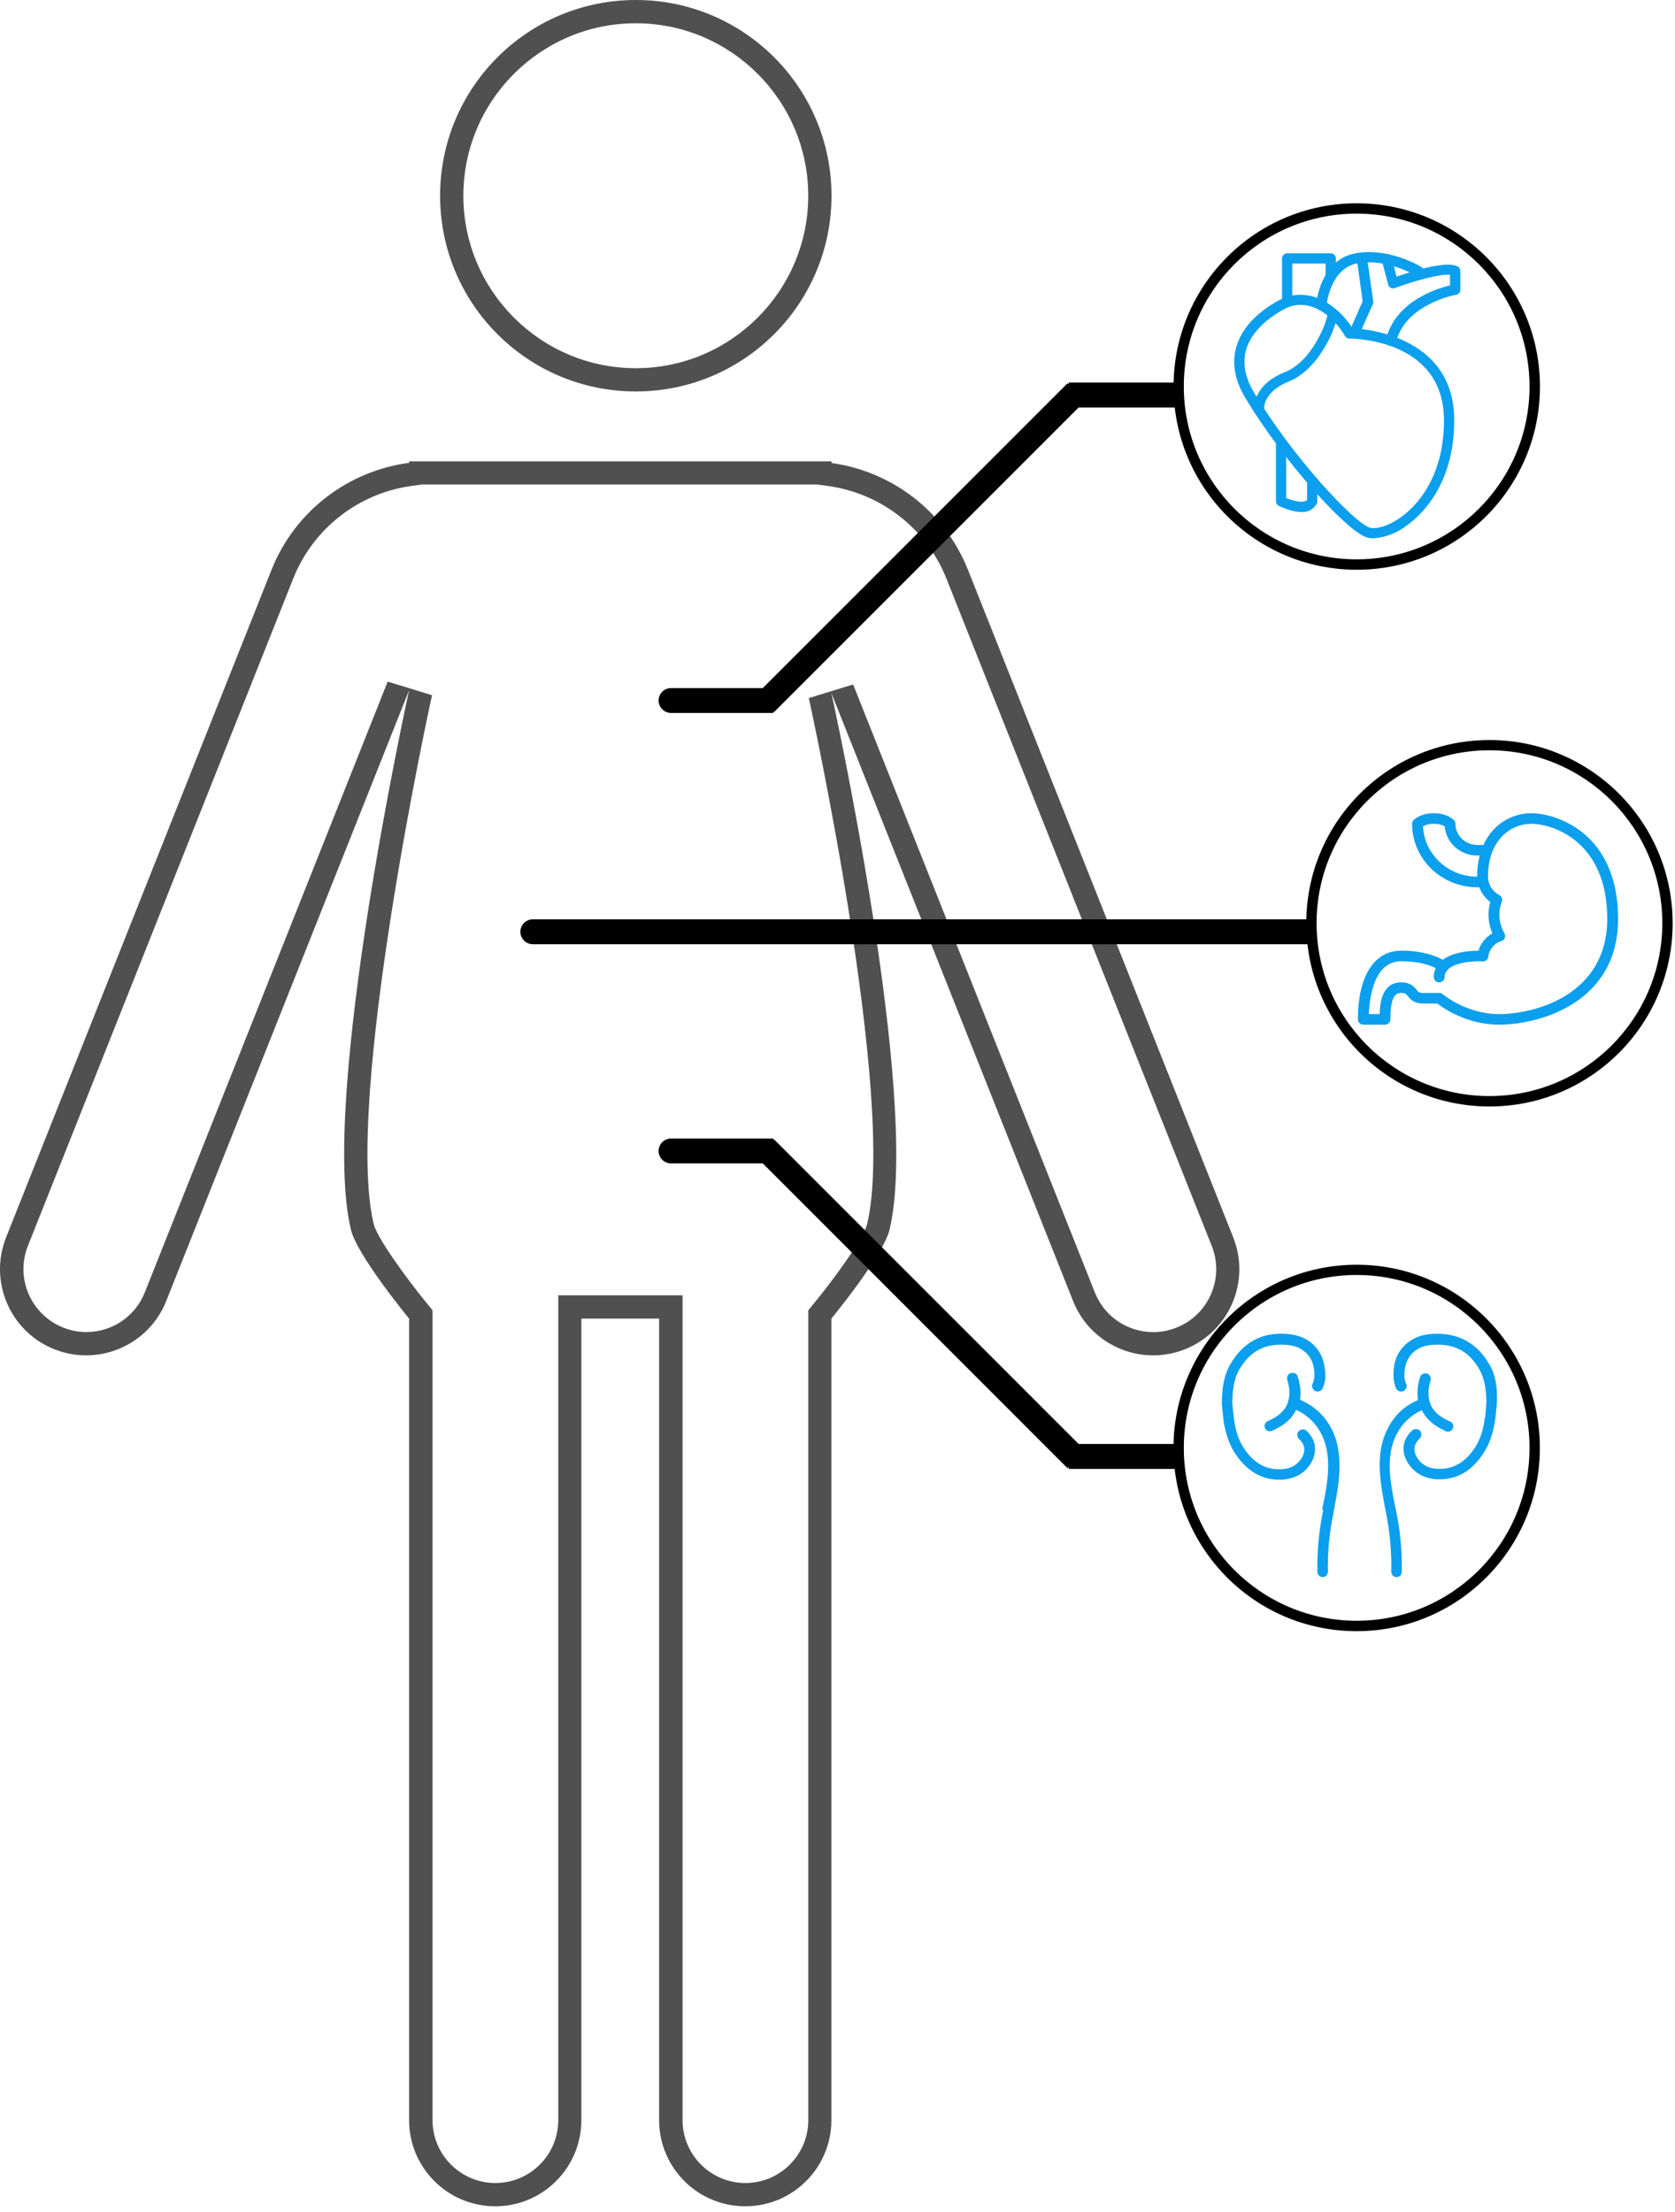 <svg width="206" height="272" viewBox="0 0 206 272" fill="none" xmlns="http://www.w3.org/2000/svg">
<path d="M100.574 59.589L101.869 59.767C108.399 60.676 113.964 65.039 116.396 71.147L149.026 153.203C149.791 155.119 149.763 157.222 148.94 159.125C148.118 161.028 146.616 162.487 144.692 163.252C143.776 163.617 142.811 163.803 141.838 163.803C138.648 163.803 135.822 161.886 134.649 158.925L104.923 84.165L99.473 85.839C99.58 86.332 110.316 135.228 106.64 150.542C106.268 152.101 102.934 156.836 100.059 160.327L99.408 161.121V162.143V260.707C99.408 264.97 95.939 268.439 91.676 268.439C87.413 268.439 83.944 264.97 83.944 260.707V162.143V159.282H81.083H71.52H68.659V162.143V260.707C68.659 264.97 65.19 268.439 60.927 268.439C56.664 268.439 53.195 264.97 53.195 260.707V162.143V161.113L52.544 160.319C49.676 156.829 46.343 152.101 45.964 150.535C42.266 135.142 53.016 85.982 53.131 85.488L47.68 83.815L17.811 158.918C16.631 161.879 13.812 163.796 10.622 163.796C9.642 163.796 8.684 163.61 7.768 163.245C5.852 162.48 4.342 161.013 3.52 159.118C2.697 157.222 2.676 155.119 3.434 153.195L36.064 71.14C38.511 64.982 44.125 60.611 50.713 59.739L51.943 59.574H100.574V59.589ZM102.262 56.728H50.312V56.914C42.952 57.886 36.322 62.707 33.382 70.096L0.752 152.151C-1.408 157.587 1.245 163.753 6.681 165.913C7.969 166.421 9.292 166.664 10.594 166.664C14.807 166.664 18.791 164.132 20.443 159.983L50.312 84.88C50.312 84.88 39.262 134.999 43.16 151.214C43.925 154.39 50.312 162.143 50.312 162.143V260.707C50.312 266.558 55.055 271.3 60.906 271.3C66.756 271.3 71.499 266.558 71.499 260.707V162.143H81.062V260.707C81.062 266.558 85.804 271.3 91.655 271.3C97.506 271.3 102.248 266.558 102.248 260.707V162.143C102.248 162.143 108.635 154.39 109.4 151.214C113.277 135.078 102.248 85.224 102.248 85.224L131.974 159.983C133.627 164.139 137.611 166.664 141.823 166.664C143.125 166.664 144.448 166.421 145.736 165.913C151.172 163.753 153.833 157.587 151.665 152.151L119.057 70.096C116.138 62.75 109.572 57.951 102.269 56.935V56.728H102.262Z" fill="#505050"/>
<path d="M78.193 2.861C89.888 2.861 99.401 12.374 99.401 24.069C99.401 35.763 89.888 45.276 78.193 45.276C66.499 45.276 56.986 35.763 56.986 24.069C56.986 12.374 66.506 2.861 78.193 2.861ZM78.193 -3.05176e-05C64.904 -3.05176e-05 54.125 10.772 54.125 24.069C54.125 37.365 64.897 48.137 78.193 48.137C91.49 48.137 102.262 37.365 102.262 24.069C102.262 10.772 91.49 -3.05176e-05 78.193 -3.05176e-05Z" fill="#505050"/>
<path d="M95.12 87.67H82.53C81.69 87.67 81 86.99 81 86.14C81 85.29 81.69 84.61 82.53 84.61H95.11V87.67H95.12Z" fill="black"/>
<path d="M131.288 47.132L93.019 85.4L95.19 87.571L133.458 49.303L131.288 47.132Z" fill="black"/>
<path d="M145.55 47.04H131.43V50.11H145.55V47.04Z" fill="black"/>
<path d="M166.85 25C154.41 25 144.33 35.08 144.33 47.53C144.33 59.98 154.41 70.06 166.86 70.06C179.31 70.06 189.39 59.98 189.39 47.53C189.39 35.08 179.29 25 166.85 25ZM166.85 68.78C155.11 68.78 145.59 59.26 145.59 47.52C145.59 35.78 155.11 26.27 166.85 26.27C178.59 26.27 188.11 35.79 188.11 47.53C188.11 59.27 178.59 68.78 166.85 68.78Z" fill="black"/>
<path d="M160.041 62.955C159.706 62.951 159.373 62.911 159.048 62.836C158.435 62.693 157.84 62.482 157.275 62.207C157.17 62.156 157.081 62.076 157.019 61.977C156.957 61.878 156.924 61.764 156.923 61.647V54.732C156.923 54.565 156.989 54.406 157.107 54.288C157.225 54.17 157.385 54.103 157.551 54.103C157.718 54.103 157.878 54.17 157.996 54.288C158.114 54.406 158.18 54.565 158.18 54.732V61.239C159.016 61.591 160.336 61.949 160.751 61.465V59.346C160.751 59.18 160.817 59.02 160.935 58.902C161.053 58.784 161.213 58.718 161.38 58.718C161.547 58.718 161.707 58.784 161.824 58.902C161.942 59.02 162.009 59.18 162.009 59.346V61.647C162.01 61.745 161.988 61.842 161.946 61.93C161.765 62.27 161.487 62.549 161.148 62.731C160.809 62.913 160.424 62.991 160.041 62.955V62.955Z" fill="#0B9FEE"/>
<path d="M168.93 66.199C168.634 66.204 168.339 66.162 168.056 66.073C165.542 65.231 157.866 56.775 153.17 48.948C151.799 46.673 151.447 44.472 152.126 42.417C153.383 38.538 157.872 36.639 158.061 36.557H158.105C161.927 35.269 165.07 38.324 166.327 40.355C168.421 40.468 178.85 41.549 178.85 51.67C178.85 59.56 174.821 63.313 173.086 64.564C171.894 65.511 170.447 66.08 168.93 66.199ZM158.526 37.727C158.218 37.865 154.37 39.613 153.314 42.819C152.761 44.51 153.075 46.352 154.245 48.301C158.972 56.184 166.447 64.212 168.452 64.879C169.024 65.067 170.527 64.879 172.344 63.558C173.922 62.427 177.587 58.994 177.587 51.689C177.587 41.712 166.434 41.631 165.957 41.631C165.846 41.63 165.738 41.599 165.643 41.543C165.548 41.487 165.47 41.406 165.416 41.31C165.296 41.084 162.555 36.407 158.526 37.727Z" fill="#0B9FEE"/>
<path d="M162.493 38.173H162.436C162.271 38.159 162.119 38.08 162.012 37.954C161.905 37.828 161.852 37.665 161.864 37.501C161.864 37.274 162.354 32.019 166.604 31.17C170.621 30.365 174.544 32.672 174.707 32.773C174.791 32.807 174.865 32.859 174.927 32.925C174.988 32.99 175.035 33.068 175.064 33.153C175.092 33.239 175.102 33.329 175.093 33.418C175.084 33.508 175.056 33.594 175.011 33.672C174.965 33.749 174.904 33.816 174.83 33.868C174.757 33.92 174.673 33.955 174.585 33.972C174.497 33.989 174.406 33.986 174.318 33.965C174.231 33.944 174.149 33.904 174.079 33.848C174.041 33.848 170.401 31.692 166.868 32.396C163.543 33.062 163.14 37.551 163.134 37.595C163.121 37.755 163.048 37.904 162.928 38.012C162.809 38.119 162.653 38.177 162.493 38.173V38.173Z" fill="#0B9FEE"/>
<path d="M166.535 41.624C166.448 41.623 166.362 41.604 166.283 41.568C166.208 41.535 166.14 41.487 166.083 41.427C166.026 41.367 165.981 41.297 165.951 41.219C165.921 41.142 165.907 41.06 165.909 40.978C165.911 40.895 165.929 40.814 165.963 40.738L167.585 37.048L166.868 31.868C166.845 31.701 166.889 31.532 166.99 31.398C167.091 31.263 167.242 31.174 167.409 31.151C167.575 31.128 167.745 31.172 167.879 31.273C168.013 31.374 168.102 31.525 168.125 31.692L168.892 37.048C168.909 37.166 168.891 37.285 168.842 37.394L167.126 41.247C167.076 41.362 166.993 41.459 166.888 41.526C166.783 41.593 166.66 41.627 166.535 41.624Z" fill="#0B9FEE"/>
<path d="M171.074 42.542C170.977 42.545 170.881 42.526 170.793 42.485C170.704 42.444 170.627 42.384 170.566 42.309C170.505 42.233 170.463 42.145 170.442 42.05C170.421 41.955 170.422 41.857 170.445 41.763C171.602 37.067 176.669 35.476 178.329 35.099V33.785C177.128 33.672 174.041 34.489 171.52 35.432C171.44 35.457 171.355 35.466 171.271 35.457C171.187 35.449 171.106 35.424 171.032 35.383C170.958 35.343 170.893 35.288 170.841 35.222C170.789 35.156 170.75 35.08 170.728 34.998L169.942 32.025C169.921 31.945 169.917 31.861 169.928 31.779C169.94 31.698 169.967 31.619 170.009 31.547C170.051 31.476 170.107 31.414 170.173 31.364C170.239 31.315 170.315 31.279 170.395 31.258C170.475 31.237 170.558 31.232 170.64 31.244C170.722 31.256 170.801 31.283 170.872 31.325C170.944 31.367 171.006 31.423 171.056 31.489C171.105 31.555 171.141 31.631 171.162 31.711L171.753 34.018C173.57 33.389 177.8 32.019 179.259 32.761C179.364 32.813 179.451 32.894 179.513 32.994C179.574 33.094 179.606 33.209 179.605 33.326V35.621C179.607 35.771 179.556 35.916 179.46 36.032C179.364 36.147 179.231 36.224 179.083 36.249C179.02 36.249 172.847 37.368 171.684 42.084C171.646 42.216 171.567 42.333 171.456 42.416C171.346 42.499 171.212 42.543 171.074 42.542Z" fill="#0B9FEE"/>
<path d="M158.299 37.771C158.133 37.771 157.973 37.705 157.855 37.587C157.737 37.469 157.671 37.309 157.671 37.142V31.78C157.671 31.613 157.737 31.453 157.855 31.335C157.973 31.217 158.133 31.151 158.299 31.151H163.662C163.829 31.151 163.989 31.217 164.106 31.335C164.224 31.453 164.291 31.613 164.291 31.78V34.005C164.291 34.172 164.224 34.332 164.106 34.45C163.989 34.568 163.829 34.634 163.662 34.634C163.495 34.634 163.335 34.568 163.217 34.45C163.099 34.332 163.033 34.172 163.033 34.005V32.408H158.928V37.142C158.928 37.309 158.862 37.469 158.744 37.587C158.626 37.705 158.466 37.771 158.299 37.771V37.771Z" fill="#0B9FEE"/>
<path d="M154.873 51.111C154.723 51.113 154.576 51.061 154.461 50.964C154.345 50.867 154.269 50.732 154.245 50.583C154.245 50.451 153.817 47.44 158.061 45.742C161.411 44.397 163.253 39.456 163.253 38.632C163.238 38.486 163.274 38.338 163.356 38.216C163.439 38.093 163.561 38.004 163.703 37.962C163.844 37.921 163.996 37.931 164.131 37.99C164.266 38.05 164.376 38.154 164.441 38.286C164.793 39.261 162.555 45.29 158.507 46.912C155.232 48.225 155.458 50.313 155.47 50.407C155.493 50.567 155.452 50.73 155.357 50.861C155.262 50.992 155.12 51.082 154.961 51.111H154.873Z" fill="#0B9FEE"/>
<path d="M95.12 140H82.53C81.69 140 81 140.69 81 141.53C81 142.38 81.69 143.06 82.53 143.06H95.11V140H95.12Z" fill="black"/>
<path d="M133.461 178.368L95.192 140.1L93.022 142.27L131.29 180.539L133.461 178.368Z" fill="black"/>
<path d="M145.55 177.56H131.43V180.63H145.55V177.56Z" fill="black"/>
<path d="M166.85 155.52C154.41 155.52 144.32 165.6 144.32 178.05C144.32 190.5 154.4 200.58 166.85 200.58C179.3 200.58 189.38 190.5 189.38 178.05C189.38 165.6 179.29 155.52 166.85 155.52ZM166.85 199.3C155.11 199.3 145.59 189.78 145.59 178.04C145.59 166.3 155.11 156.78 166.85 156.78C178.59 156.78 188.11 166.3 188.11 178.04C188.11 189.78 178.59 199.3 166.85 199.3Z" fill="black"/>
<path d="M151.873 178.678C153.27 180.826 155.096 181.954 157.298 181.954C157.459 181.954 157.567 181.954 157.728 181.954C159.017 181.847 160.092 181.364 160.844 180.45C161.81 179.322 162.294 177.442 160.682 175.938C160.414 175.67 159.984 175.723 159.716 175.992C159.447 176.261 159.501 176.69 159.769 176.959C160.951 178.033 160.199 179.215 159.823 179.645C159.286 180.289 158.588 180.612 157.621 180.665C155.687 180.773 154.183 179.913 152.947 178.033C152.357 177.12 151.98 176.046 151.766 174.542C151.712 174.058 151.658 173.575 151.604 173.038C151.604 172.823 151.551 172.608 151.551 172.393C151.604 170.782 151.766 169.546 152.41 168.418C153.699 166.216 155.418 165.249 157.943 165.356C158.856 165.41 159.554 165.571 160.092 165.947C161.112 166.592 161.649 167.612 161.649 169.009C161.649 169.439 161.596 169.815 161.434 170.137C161.273 170.459 161.434 170.889 161.757 171.05C162.079 171.211 162.509 171.05 162.67 170.728C162.885 170.191 163.046 169.654 162.992 169.009C162.938 167.129 162.24 165.732 160.844 164.819C160.092 164.336 159.178 164.067 157.997 164.013C155.096 163.852 152.84 165.141 151.336 167.72C150.53 169.063 150.315 170.567 150.262 172.393V172.447V172.501C150.262 172.715 150.315 172.93 150.315 173.145C150.369 173.682 150.423 174.166 150.476 174.703C150.745 176.368 151.175 177.604 151.873 178.678Z" fill="#0B9FEE"/>
<path d="M162.724 185.714C162.186 188.4 161.972 190.871 162.025 193.288C162.025 193.664 162.348 193.933 162.67 193.933C163.046 193.933 163.314 193.611 163.314 193.235C163.261 190.925 163.476 188.561 164.013 185.983V185.876C164.496 183.458 164.98 180.88 164.604 178.355C164.174 175.455 162.455 173.199 159.877 172.124C160.038 171.265 159.93 170.298 159.608 169.277C159.501 168.901 159.125 168.74 158.749 168.848C158.373 168.955 158.212 169.331 158.319 169.707C158.695 170.889 158.641 171.963 158.265 172.769C157.889 173.575 157.137 174.219 155.902 174.756C155.579 174.918 155.418 175.294 155.579 175.616C155.687 175.884 155.955 175.992 156.17 175.992C156.278 175.992 156.331 175.992 156.439 175.938C157.943 175.294 158.91 174.434 159.393 173.36C161.434 174.273 162.831 176.153 163.207 178.517C163.583 180.826 163.1 183.244 162.616 185.553L162.724 185.714Z" fill="#0B9FEE"/>
<path d="M183.135 167.72C181.631 165.142 179.375 163.906 176.367 164.014C175.186 164.067 174.272 164.336 173.52 164.819C172.124 165.732 171.372 167.129 171.372 169.009C171.372 169.654 171.479 170.191 171.694 170.728C171.855 171.05 172.231 171.211 172.607 171.05C172.929 170.889 173.091 170.513 172.929 170.137C172.768 169.815 172.715 169.439 172.715 169.009C172.768 167.613 173.252 166.592 174.272 165.947C174.81 165.571 175.508 165.41 176.421 165.356C178.946 165.249 180.718 166.216 181.954 168.418C182.598 169.546 182.759 170.835 182.813 172.393C182.813 172.608 182.759 172.823 182.759 173.038C182.706 173.575 182.706 174.058 182.598 174.488C182.383 175.992 182.007 177.066 181.417 177.98C180.181 179.86 178.677 180.719 176.743 180.612C175.776 180.558 175.078 180.236 174.541 179.591C174.165 179.161 173.413 177.98 174.595 176.905C174.863 176.637 174.863 176.207 174.648 175.938C174.38 175.67 173.95 175.67 173.681 175.885C172.016 177.442 172.553 179.269 173.52 180.397C174.272 181.31 175.347 181.793 176.636 181.901C176.797 181.901 176.904 181.901 177.066 181.901C179.268 181.901 181.094 180.827 182.491 178.624C183.189 177.55 183.619 176.261 183.887 174.596C183.941 174.058 183.995 173.575 184.049 173.038C184.049 172.823 184.102 172.608 184.102 172.393V172.339V172.286C184.156 170.567 183.941 169.063 183.135 167.72Z" fill="#0B9FEE"/>
<path d="M169.814 178.302C169.438 180.773 169.921 183.136 170.351 185.5L170.459 185.983C170.942 188.508 171.157 190.871 171.103 193.235C171.103 193.611 171.372 193.933 171.748 193.933C172.124 193.933 172.392 193.664 172.392 193.288C172.446 190.818 172.231 188.347 171.694 185.768L171.587 185.285C171.157 183.082 170.673 180.773 171.049 178.57C171.425 176.207 172.822 174.327 174.863 173.414C175.4 174.488 176.367 175.347 177.818 175.992C177.925 176.046 177.979 176.046 178.086 176.046C178.355 176.046 178.57 175.885 178.677 175.67C178.838 175.347 178.677 174.918 178.355 174.81C177.119 174.273 176.367 173.629 175.991 172.823C175.615 171.963 175.562 170.943 175.938 169.761C176.045 169.385 175.83 169.009 175.508 168.902C175.132 168.794 174.756 169.009 174.648 169.331C174.326 170.352 174.272 171.319 174.38 172.178C171.963 173.145 170.297 175.401 169.814 178.302Z" fill="#0B9FEE"/>
<path d="M161.88 116.11H65.53C64.69 116.11 64 115.42 64 114.58C64 113.73 64.69 113.05 65.53 113.05H161.87V116.11H161.88Z" fill="black"/>
<path d="M183.18 91C170.74 91 160.65 101.08 160.65 113.53C160.65 125.98 170.73 136.06 183.18 136.06C195.63 136.06 205.71 125.98 205.71 113.53C205.71 101.08 195.62 91 183.18 91ZM183.18 134.78C171.44 134.78 161.92 125.26 161.92 113.52C161.92 101.78 171.44 92.26 183.18 92.26C194.92 92.26 204.44 101.78 204.44 113.52C204.44 125.26 194.92 134.78 183.18 134.78Z" fill="black"/>
<path d="M188.333 100C186.045 100 183.639 101.248 182.441 103.9H181.667C180.197 103.9 179 102.734 179 101.3C179 101.143 178.941 100.99 178.835 100.872C178.755 100.783 178.004 100 176.333 100C174.663 100 173.911 100.783 173.832 100.872C173.725 100.99 173.667 101.143 173.667 101.3C173.667 105.601 177.255 109.1 181.667 109.1H181.928C182.193 109.813 182.647 110.453 183.285 110.915C183.138 111.44 183.064 111.963 183.064 112.473C183.064 113.262 183.225 114.035 183.545 114.777C182.72 115.236 182.103 115.999 181.832 116.901C179.876 116.922 178.37 117.321 177.432 118.027C176.67 117.59 175.039 116.9 172.333 116.9C168.993 116.9 167 120.059 167 125.35C167 125.709 167.298 126 167.667 126H170.333C170.702 126 171 125.709 171 125.35C171 122.493 171.641 122.1 172.333 122.1C172.833 122.1 172.93 122.219 173.161 122.508C173.448 122.863 173.88 123.4 175 123.4H176.762C177.537 123.994 180.438 126 184.333 126C189.406 126 199 123.283 199 113C199 102.335 191.301 100 188.333 100ZM181.667 107.8C178.096 107.8 175.172 105.049 175.008 101.607C175.225 101.477 175.648 101.3 176.333 101.3C177.044 101.3 177.473 101.491 177.68 101.617C177.846 103.62 179.57 105.2 181.667 105.2H181.982C181.782 105.976 181.667 106.839 181.667 107.8ZM184.333 124.7C180.371 124.7 177.466 122.284 177.438 122.259C177.316 122.157 177.16 122.1 177 122.1H175C174.529 122.1 174.436 121.984 174.211 121.704C173.921 121.344 173.482 120.8 172.333 120.8C170.033 120.8 169.716 123.174 169.673 124.7H168.346C168.432 122.574 169.016 118.2 172.333 118.2C174.549 118.2 175.912 118.709 176.573 119.049C176.415 119.382 176.333 119.75 176.333 120.15C176.333 120.509 176.632 120.8 177 120.8C177.369 120.8 177.667 120.509 177.667 120.15C177.667 119.833 177.775 119.562 177.968 119.33C177.979 119.319 177.991 119.307 178.003 119.294C178.017 119.278 178.031 119.261 178.044 119.243C178.77 118.489 180.426 118.2 182 118.2C182.054 118.2 182.106 118.206 182.158 118.21L182.339 118.223C182.679 118.249 182.991 117.988 183.031 117.65C183.141 116.746 183.775 115.987 184.647 115.717C184.837 115.658 184.991 115.519 185.065 115.338C185.138 115.158 185.125 114.954 185.029 114.783C184.61 114.045 184.397 113.268 184.397 112.473C184.397 111.944 184.498 111.416 184.702 110.857C184.813 110.556 184.683 110.222 184.395 110.068C183.534 109.608 183 108.739 183 107.8C183 103.334 185.764 101.3 188.333 101.3C190.93 101.3 197.667 103.402 197.667 113C197.667 122.255 188.945 124.7 184.333 124.7Z" fill="#0B9FEE"/>
</svg>

